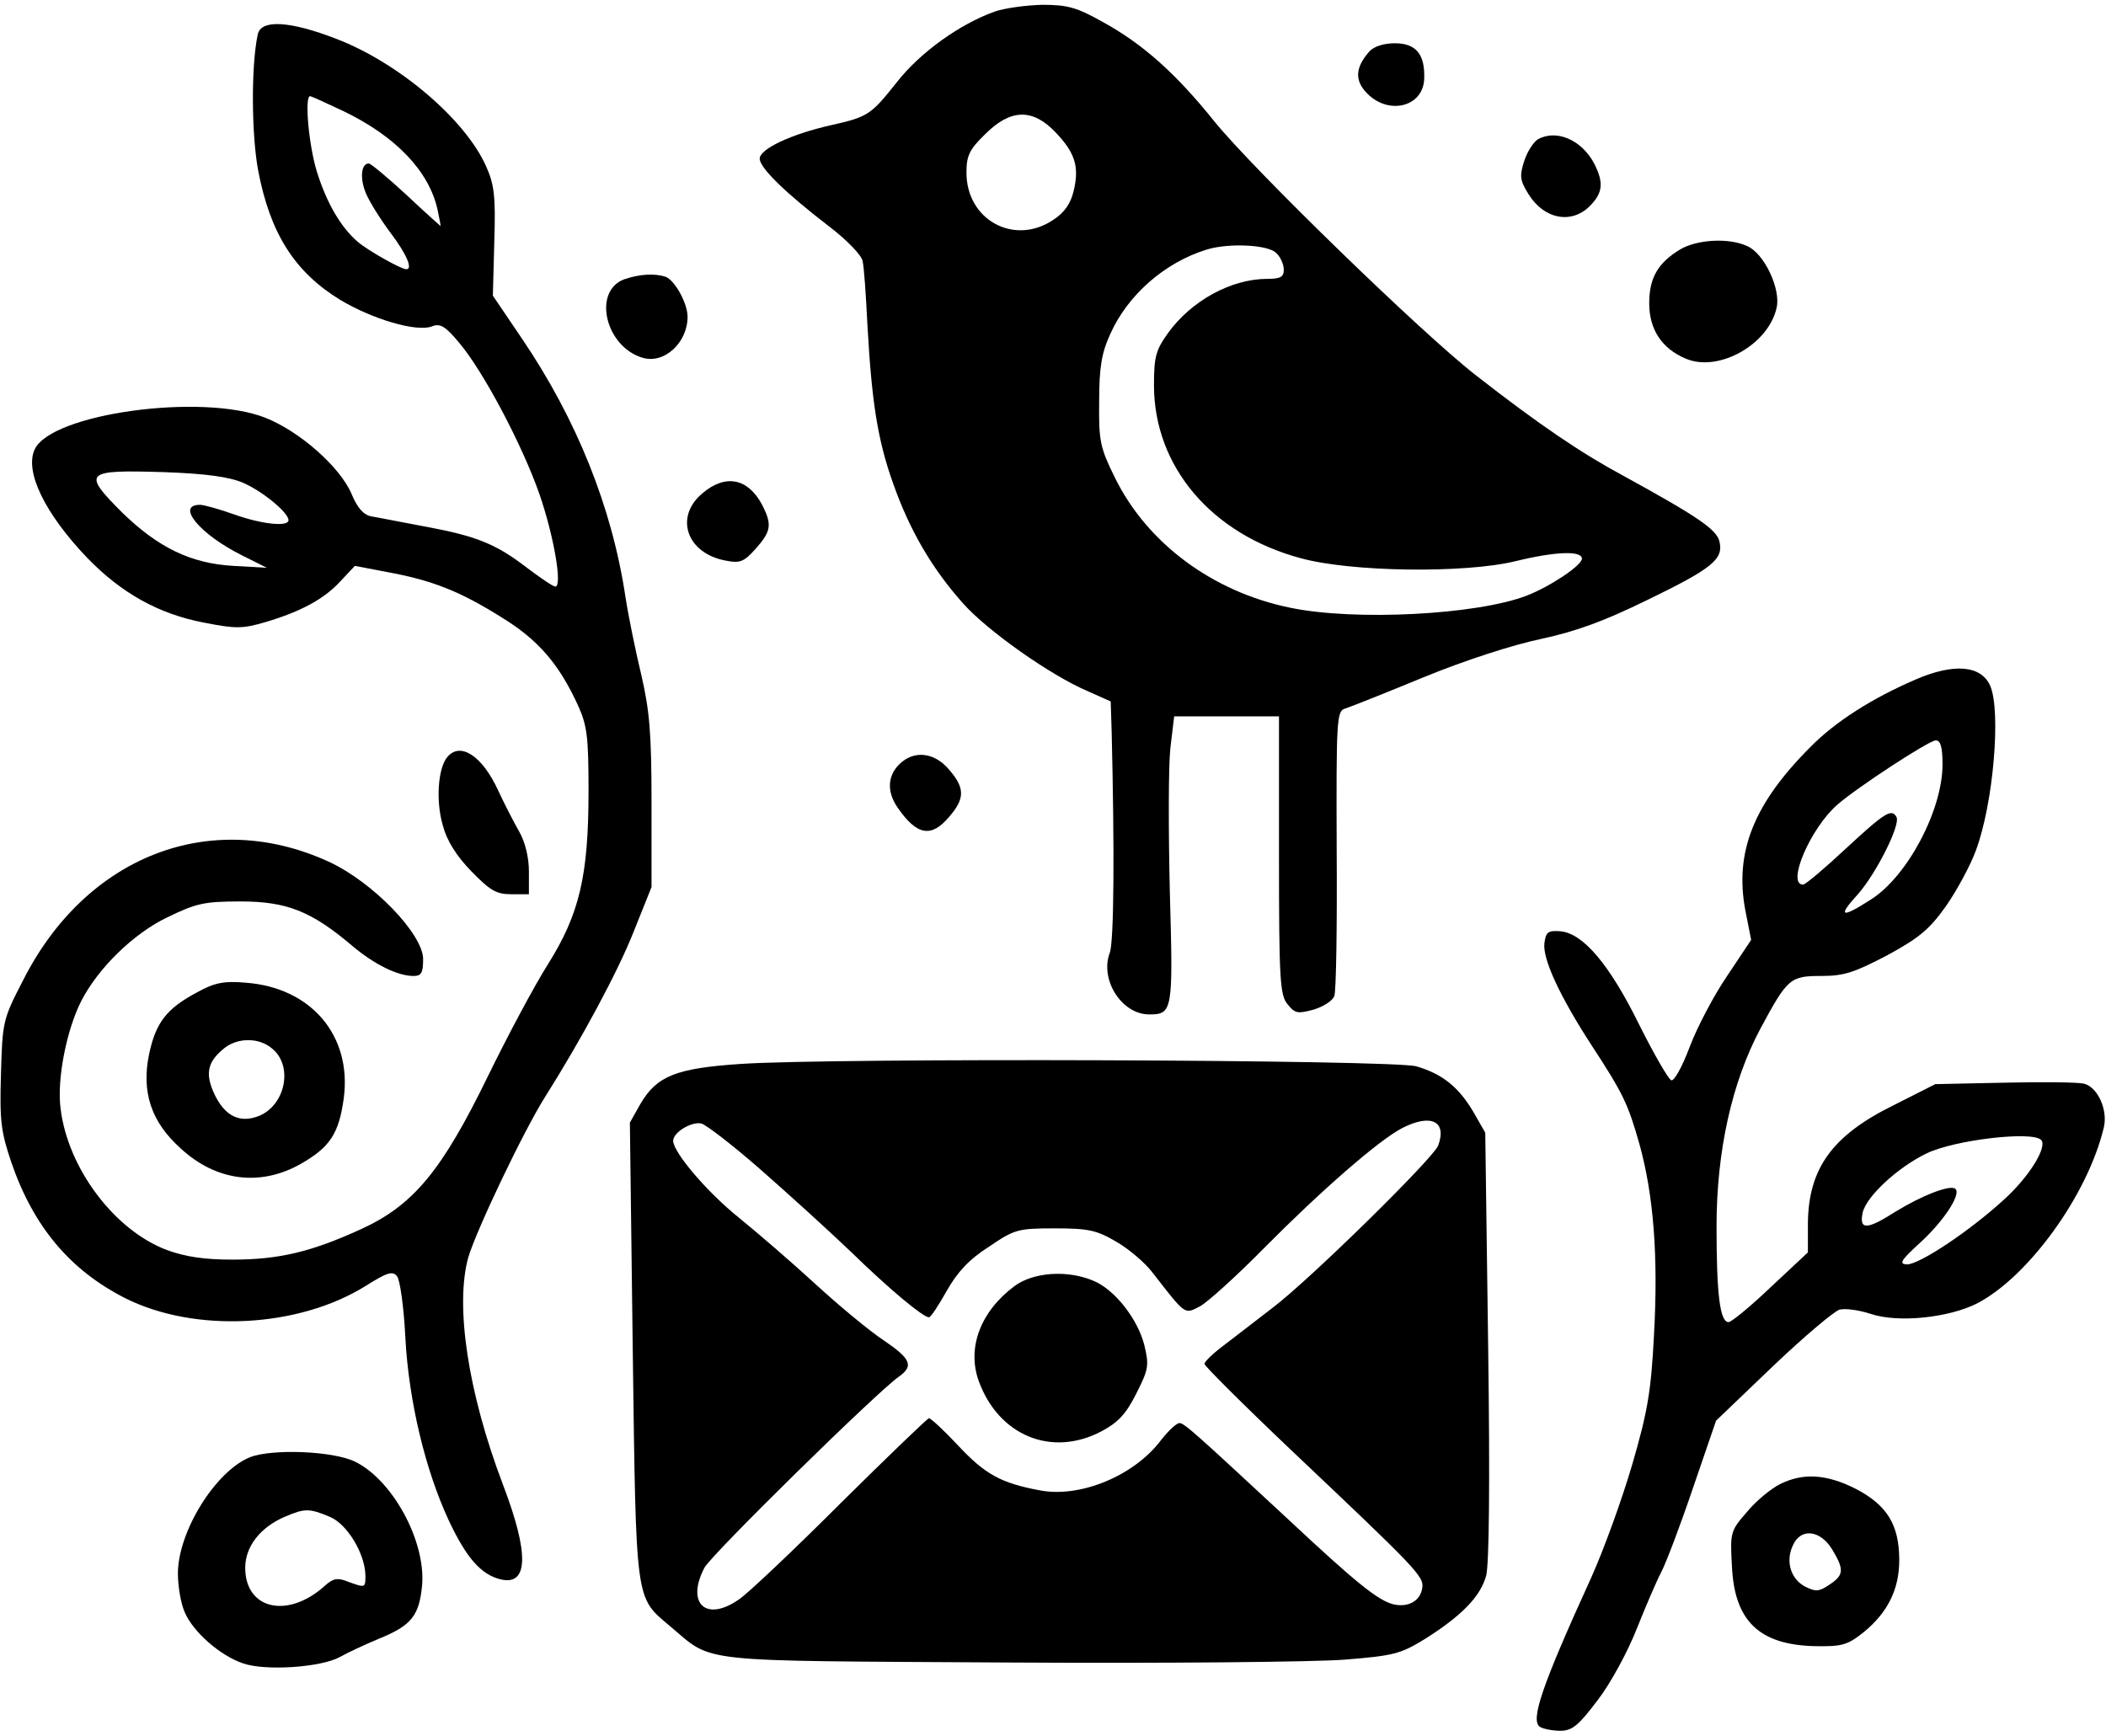 <?xml version="1.0" standalone="no"?>
<!DOCTYPE svg PUBLIC "-//W3C//DTD SVG 20010904//EN"
 "http://www.w3.org/TR/2001/REC-SVG-20010904/DTD/svg10.dtd">
<svg version="1.0" xmlns="http://www.w3.org/2000/svg"
 width="438pt" height="361pt" viewBox="0 0 438 361"
 preserveAspectRatio="xMidYMid meet">

<g transform="translate(0,361) scale(0.1,-0.1)"
fill="#000000" stroke="none">
<path d="M2069 3586 c-73 -26 -155 -85 -203 -146 -54 -68 -60 -73 -136 -90
-85 -19 -150 -50 -150 -70 0 -19 53 -71 147 -143 35 -27 65 -58 67 -70 3 -12
7 -71 10 -132 9 -161 21 -240 54 -332 34 -96 80 -175 144 -247 50 -57 183
-151 261 -184 l47 -21 2 -63 c6 -244 5 -437 -4 -460 -21 -56 25 -128 82 -128
49 0 50 7 43 254 -3 127 -3 261 1 299 l8 67 109 0 109 0 0 -289 c0 -260 2
-291 18 -310 15 -19 21 -20 54 -11 20 6 39 18 43 28 4 9 6 146 5 305 -1 268 0
288 17 293 10 3 83 32 163 65 85 35 187 68 245 80 74 16 131 37 221 81 136 66
159 85 150 122 -6 25 -46 52 -201 137 -87 47 -173 105 -305 208 -111 86 -462
427 -544 528 -81 101 -150 162 -232 207 -55 31 -74 36 -127 36 -34 -1 -78 -7
-98 -14z m127 -252 c40 -42 49 -71 37 -121 -6 -26 -19 -45 -42 -60 -81 -55
-181 -1 -181 98 0 35 6 48 39 80 53 53 99 54 147 3z m458 -250 c9 -8 16 -24
16 -35 0 -15 -7 -19 -34 -19 -75 0 -158 -45 -207 -113 -25 -35 -29 -49 -29
-108 0 -169 119 -310 305 -360 105 -29 343 -32 448 -6 82 20 137 22 137 5 0
-14 -66 -58 -115 -77 -104 -40 -358 -53 -492 -25 -161 33 -297 134 -364 270
-31 63 -34 76 -33 159 0 70 5 101 23 140 36 81 113 149 201 176 46 14 127 10
144 -7z"/>
<path d="M536 3538 c-14 -65 -13 -209 1 -283 25 -131 76 -211 171 -269 67 -40
158 -67 190 -55 17 7 28 1 57 -34 50 -59 131 -212 167 -315 30 -87 48 -192 33
-192 -5 0 -31 18 -59 39 -65 50 -105 66 -213 86 -49 9 -98 19 -111 21 -16 3
-29 18 -41 47 -24 56 -108 130 -179 158 -131 52 -446 9 -480 -66 -21 -46 21
-133 110 -226 71 -73 148 -116 242 -134 66 -13 80 -13 128 1 74 22 122 48 156
85 l30 32 68 -13 c93 -17 151 -40 237 -94 77 -47 120 -98 159 -183 19 -42 22
-65 22 -178 0 -177 -19 -256 -84 -360 -28 -44 -84 -149 -125 -233 -96 -197
-155 -269 -265 -319 -103 -47 -170 -63 -267 -63 -58 0 -98 6 -136 20 -109 41
-206 170 -221 294 -8 60 12 163 43 224 35 68 108 140 179 174 60 29 76 33 152
33 96 0 147 -20 231 -91 47 -40 96 -64 129 -64 16 0 20 6 20 35 0 52 -105 161
-197 203 -245 112 -504 12 -635 -247 -42 -81 -43 -86 -46 -195 -3 -98 0 -120
22 -185 46 -133 122 -223 236 -281 145 -73 360 -62 500 25 46 29 57 32 66 20
6 -8 14 -65 17 -127 7 -131 41 -275 91 -382 36 -76 66 -111 107 -121 58 -14
60 53 5 197 -73 192 -100 373 -72 473 17 57 115 263 160 334 75 119 150 258
183 341 l38 95 0 175 c0 145 -4 191 -21 265 -12 50 -27 123 -33 162 -28 188
-102 371 -215 538 l-61 90 3 112 c3 95 0 119 -17 157 -43 97 -181 215 -311
265 -98 38 -158 41 -164 9z m178 -159 c108 -52 178 -124 196 -205 4 -19 7 -34
6 -34 0 0 -33 29 -71 65 -39 36 -74 65 -78 65 -16 0 -19 -31 -6 -62 7 -17 30
-54 51 -82 34 -45 47 -76 33 -76 -11 0 -80 39 -101 57 -36 31 -65 82 -85 146
-17 55 -26 157 -14 157 2 0 33 -14 69 -31z m-209 -773 c40 -17 95 -62 95 -78
0 -14 -54 -9 -113 12 -31 11 -63 20 -71 20 -51 0 -1 -61 87 -105 l52 -26 -70
4 c-88 5 -156 38 -231 111 -84 84 -78 89 86 84 88 -3 137 -10 165 -22z"/>
<path d="M2848 3503 c-30 -34 -31 -61 -4 -88 45 -45 116 -27 118 31 2 51 -17
74 -61 74 -24 0 -44 -7 -53 -17z"/>
<path d="M3198 3320 c-9 -6 -22 -26 -28 -45 -10 -31 -9 -40 9 -69 33 -53 91
-63 129 -23 26 27 27 48 8 86 -26 50 -79 73 -118 51z"/>
<path d="M3494 3091 c-46 -28 -64 -59 -64 -112 0 -54 26 -94 76 -115 68 -29
172 29 189 106 9 39 -26 113 -61 128 -38 18 -105 14 -140 -7z"/>
<path d="M1298 3029 c-66 -25 -39 -140 38 -163 45 -14 94 31 94 85 0 28 -26
75 -45 83 -23 8 -55 6 -87 -5z"/>
<path d="M1461 2584 c-59 -49 -33 -125 48 -140 30 -6 38 -3 63 25 32 36 34 50
13 91 -29 55 -76 65 -124 24z"/>
<path d="M3985 2197 c-91 -39 -168 -88 -220 -141 -118 -118 -158 -219 -135
-340 l12 -61 -50 -75 c-28 -41 -63 -108 -78 -148 -15 -40 -32 -71 -38 -69 -6
2 -36 54 -67 116 -62 126 -117 190 -164 194 -26 2 -30 -2 -33 -25 -4 -33 33
-112 98 -212 66 -101 76 -122 100 -207 29 -105 39 -232 30 -394 -6 -118 -13
-160 -45 -270 -21 -72 -59 -177 -85 -235 -104 -228 -128 -299 -107 -312 6 -4
26 -8 42 -8 25 0 38 11 78 64 27 35 63 102 81 148 18 45 41 99 51 118 10 19
40 98 66 175 l48 140 118 113 c65 62 128 115 139 118 12 3 41 -1 65 -9 57 -19
162 -8 221 22 106 55 229 224 263 364 10 37 -12 86 -41 93 -12 3 -87 4 -166 2
l-143 -3 -87 -44 c-128 -63 -177 -132 -178 -246 l0 -60 -77 -72 c-42 -40 -82
-73 -88 -73 -18 0 -25 58 -25 199 0 157 32 300 91 411 57 106 62 110 128 110
47 0 69 8 136 43 66 36 87 53 122 102 23 33 51 85 62 115 37 98 53 292 30 344
-19 42 -75 47 -154 13z m55 -177 c0 -95 -73 -233 -149 -281 -62 -40 -70 -36
-27 11 38 43 90 146 80 161 -10 18 -25 8 -105 -66 -44 -41 -84 -75 -89 -75
-35 0 15 117 71 166 41 36 191 134 205 134 10 0 14 -14 14 -50z m205 -781 c14
-14 -25 -77 -77 -124 -72 -66 -176 -135 -202 -135 -17 1 -13 8 25 43 50 45 88
102 76 114 -10 10 -71 -14 -126 -48 -58 -37 -75 -38 -67 -1 8 34 73 94 133
123 58 28 219 47 238 28z"/>
<path d="M930 2035 c-19 -23 -24 -91 -9 -142 8 -31 28 -63 59 -95 39 -40 52
-48 83 -48 l37 0 0 48 c0 29 -8 61 -20 82 -11 19 -31 58 -44 86 -33 72 -79
102 -106 69z"/>
<path d="M1870 2020 c-24 -24 -26 -57 -3 -90 40 -58 70 -63 107 -19 33 38 33
60 0 98 -31 37 -74 41 -104 11z"/>
<path d="M410 1546 c-64 -34 -86 -63 -100 -129 -16 -78 4 -140 65 -195 74 -69
167 -81 252 -32 59 34 78 62 88 136 17 130 -68 230 -204 240 -45 4 -65 0 -101
-20z m156 -117 c44 -36 28 -117 -27 -140 -40 -16 -71 -1 -93 45 -20 43 -15 68
22 97 28 21 71 21 98 -2z"/>
<path d="M1540 1397 c-134 -9 -174 -25 -208 -83 l-22 -39 6 -475 c7 -528 5
-511 77 -572 93 -78 43 -72 702 -76 325 -2 640 1 702 6 101 8 116 12 165 42
78 49 117 89 129 133 6 25 8 190 4 479 l-6 442 -24 42 c-31 53 -65 80 -119 96
-48 14 -1216 18 -1406 5z m41 -219 c57 -50 142 -127 189 -172 80 -78 150 -136
162 -136 4 0 20 25 37 55 22 39 47 66 88 92 53 36 60 38 137 38 71 0 87 -4
128 -28 26 -15 60 -44 75 -64 70 -90 66 -87 99 -70 16 9 76 63 134 122 117
118 238 224 287 249 59 30 93 14 74 -37 -11 -27 -265 -277 -344 -337 -32 -25
-77 -59 -100 -77 -23 -17 -42 -35 -42 -40 0 -4 81 -85 179 -178 262 -248 278
-264 274 -288 -4 -27 -29 -41 -60 -34 -32 8 -78 45 -218 176 -195 181 -217
201 -227 201 -6 0 -23 -16 -38 -35 -56 -75 -169 -121 -252 -105 -81 15 -114
33 -171 94 -29 31 -56 56 -60 56 -3 0 -85 -79 -182 -175 -97 -97 -192 -187
-212 -201 -69 -49 -112 -10 -73 65 13 26 359 366 405 398 31 22 24 37 -32 75
-29 19 -93 72 -143 118 -49 45 -121 107 -158 137 -66 53 -136 135 -137 160 0
18 39 41 59 36 10 -3 65 -45 122 -95z"/>
<path d="M2110 935 c-70 -52 -99 -127 -75 -196 41 -115 152 -161 256 -106 34
18 51 36 72 78 26 51 27 59 17 101 -14 55 -62 116 -106 134 -54 23 -125 18
-164 -11z"/>
<path d="M520 579 c-72 -29 -150 -155 -150 -242 0 -26 6 -62 14 -80 17 -41 74
-91 122 -107 47 -16 161 -8 200 13 16 9 52 26 81 38 69 28 85 48 91 113 7 92
-62 218 -140 256 -46 22 -172 27 -218 9z m166 -124 c36 -15 73 -76 74 -122 0
-26 0 -26 -36 -13 -22 9 -31 7 -48 -8 -77 -70 -166 -50 -166 37 0 44 31 84 82
106 42 18 51 18 94 0z"/>
<path d="M3702 523 c-18 -9 -49 -34 -68 -57 -35 -40 -36 -43 -32 -113 5 -115
57 -164 172 -167 57 -1 68 2 102 29 50 41 74 89 74 150 0 73 -25 114 -90 148
-61 31 -110 34 -158 10z m108 -135 c26 -43 25 -54 -5 -74 -22 -15 -29 -15 -51
-4 -30 16 -41 53 -25 86 16 36 56 32 81 -8z"/>
</g>
</svg>
